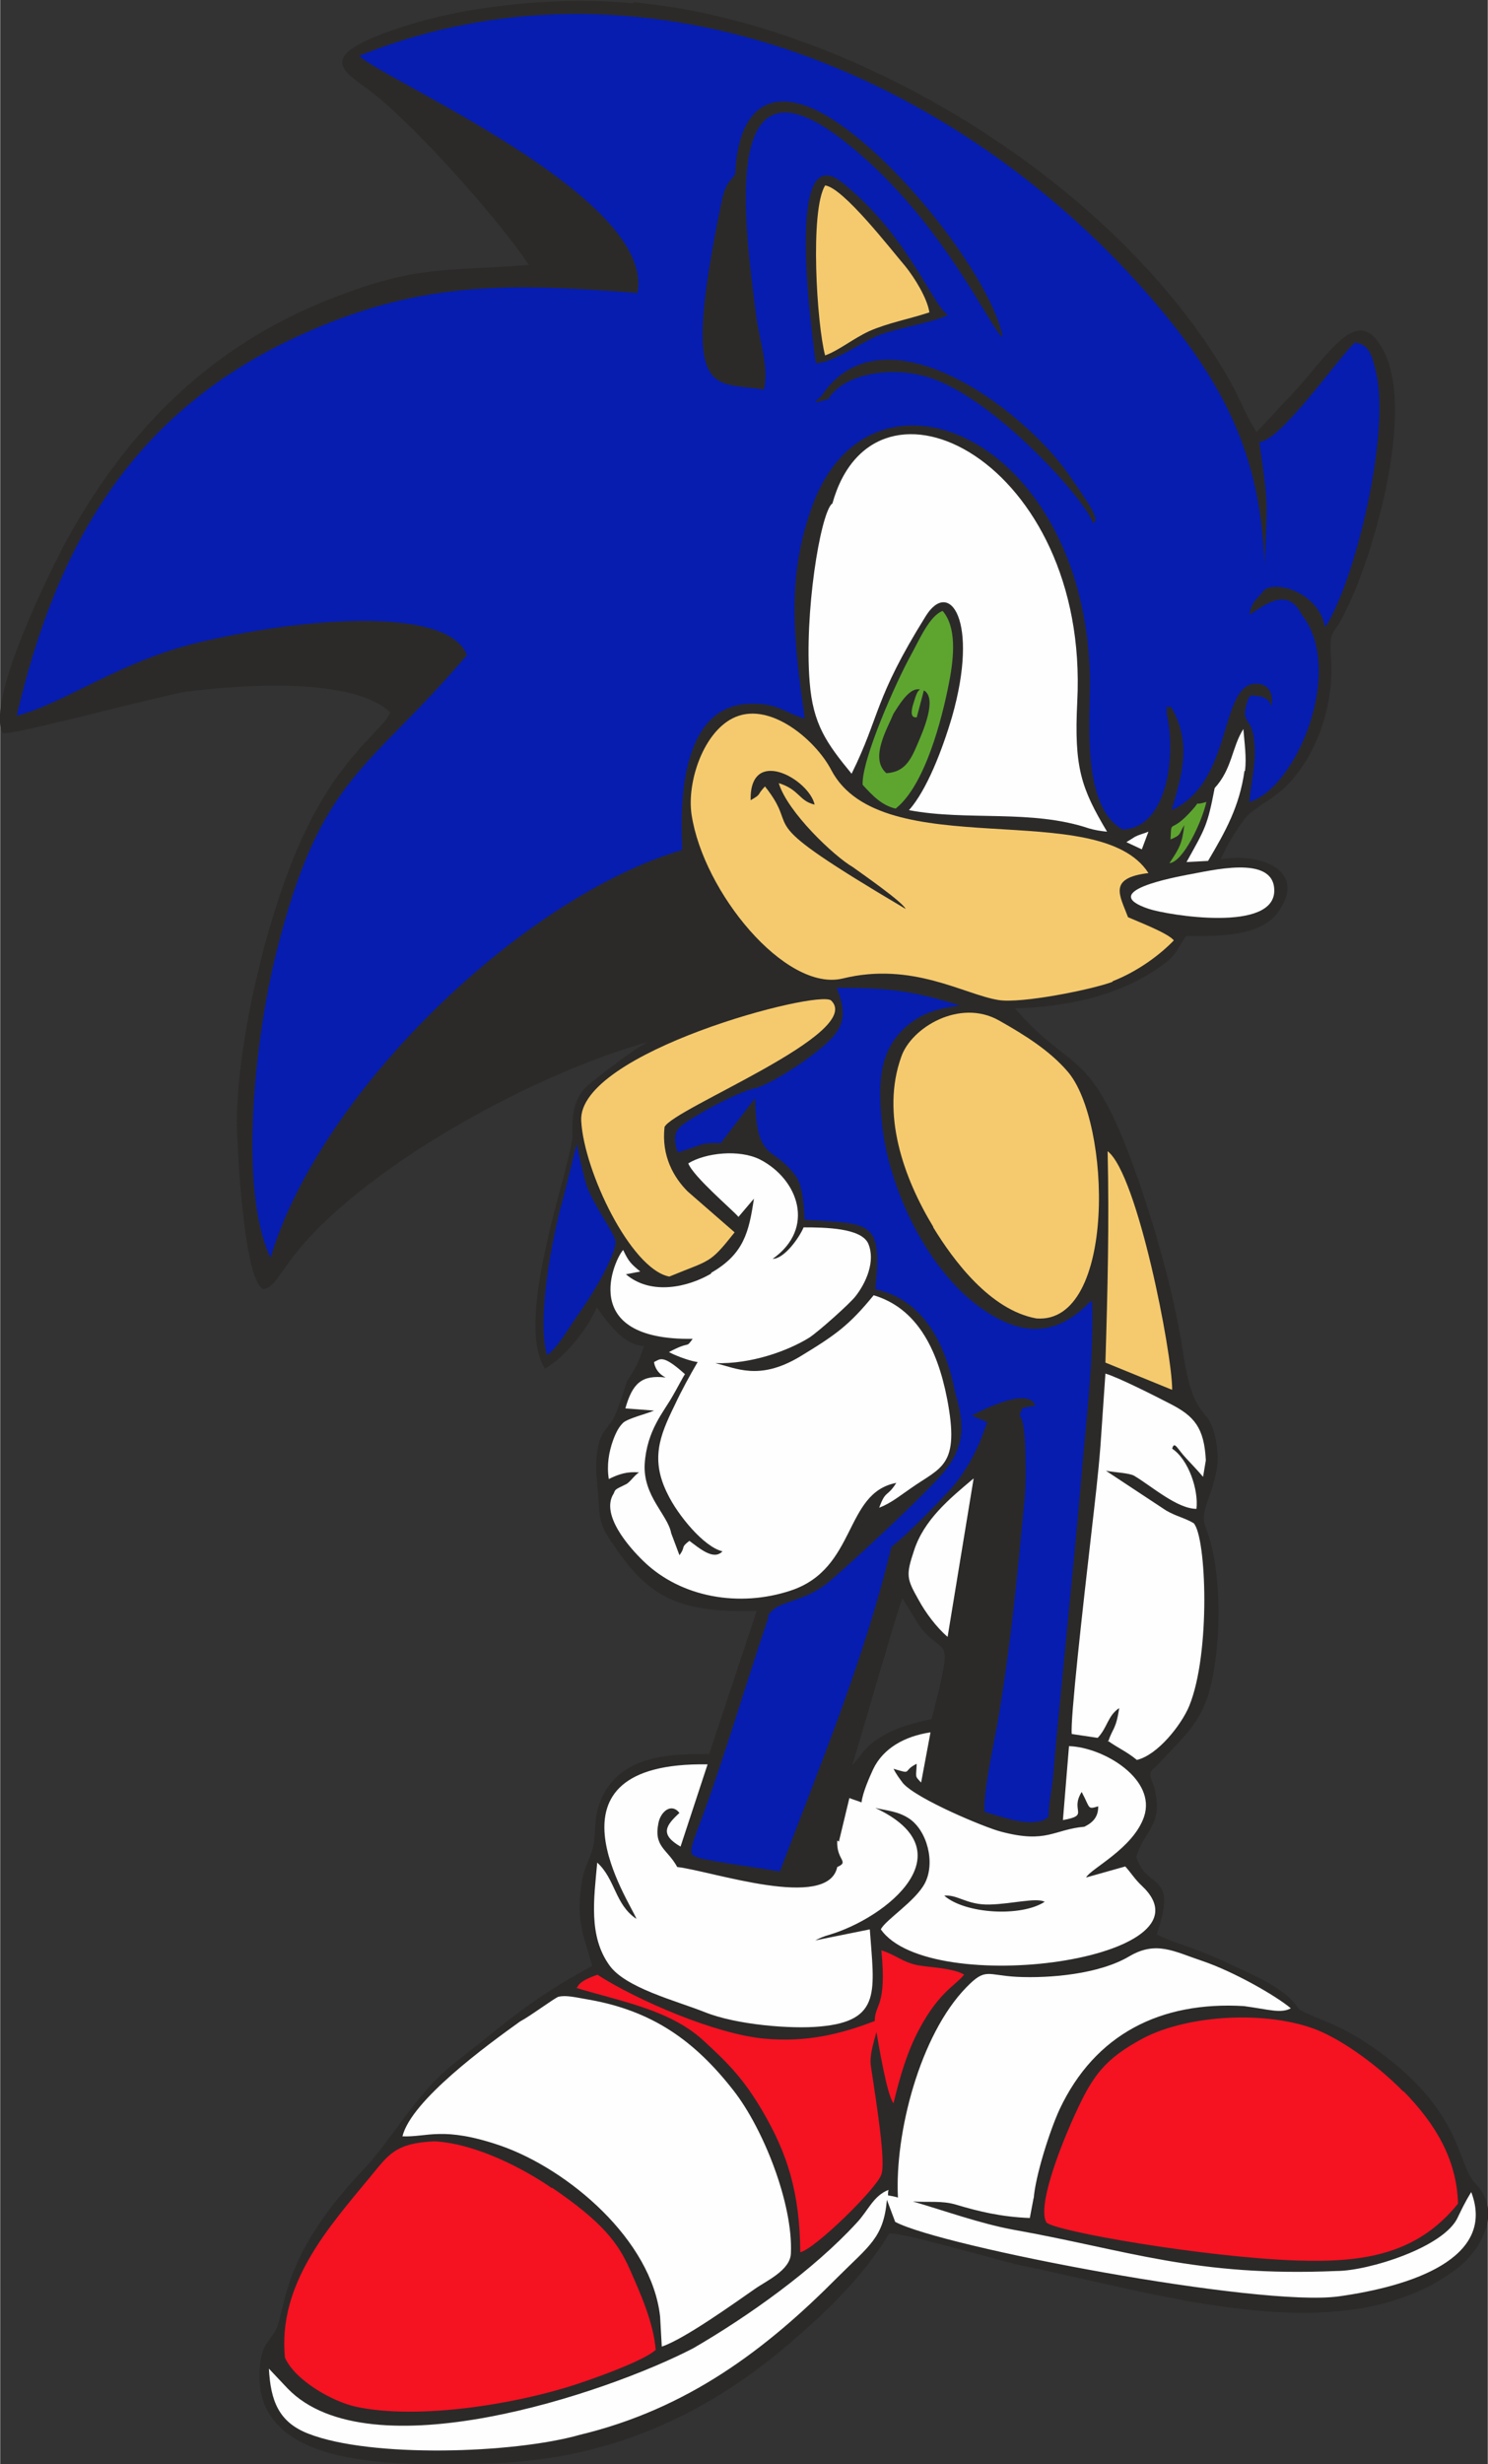 <?xml version="1.0" encoding="UTF-8"?>
<!DOCTYPE svg PUBLIC "-//W3C//DTD SVG 1.1//EN" "http://www.w3.org/Graphics/SVG/1.1/DTD/svg11.dtd">
<!-- Creator: CorelDRAW 2020 (64-Bit) -->
<svg xmlns="http://www.w3.org/2000/svg" xml:space="preserve" width="48.318mm" height="80mm" version="1.1" style="shape-rendering:geometricPrecision; text-rendering:geometricPrecision; image-rendering:optimizeQuality; fill-rule:evenodd; clip-rule:evenodd"
viewBox="0 0 2.696 4.465"
 xmlns:xlink="http://www.w3.org/1999/xlink"
 xmlns:xodm="http://www.corel.com/coreldraw/odm/2003">
 <rect x="0" y="0" width="2.696" height="4.465" fill="#333333" stroke="none"/>
 <defs>
  <style type="text/css">
   <![CDATA[
    .fil3 {fill:#FEFEFE}
    .fil0 {fill:#2B2A29}
    .fil1 {fill:#061DB0}
    .fil5 {fill:#5EA530}
    .fil2 {fill:#F51221}
    .fil4 {fill:#F5CA6E}
   ]]>
  </style>
 </defs>
 <g id="Слой_x0020_1">
  <path class="fil0" d="M1.148 0.004c0.402,0.038 0.872,0.327 1.076,0.678 0.021,0.035 0.032,0.069 0.053,0.101l0.053 -0.057c0.065,-0.065 0.118,-0.164 0.162,-0.113 0.086,0.097 -0.003,0.399 -0.058,0.503 -0.022,0.042 -0.025,0.023 -0.022,0.081 0.005,0.081 -0.026,0.175 -0.085,0.231 -0.018,0.017 -0.038,0.027 -0.06,0.044 -0.017,0.013 -0.046,0.063 -0.055,0.085 0.07,-0.012 0.156,0.018 0.106,0.093 -0.03,0.045 -0.1,0.047 -0.169,0.046 -0.022,0.034 -0.018,0.036 -0.053,0.06 -0.072,0.049 -0.166,0.069 -0.257,0.071 0.098,0.114 0.132,0.07 0.205,0.26 0.038,0.098 0.082,0.247 0.099,0.359 0.021,0.142 0.048,0.092 0.061,0.168 0.007,0.038 -0.002,0.066 -0.013,0.098 -0.019,0.051 -0.006,0.044 0.005,0.092 0.015,0.064 0.015,0.15 0.005,0.214 -0.014,0.094 -0.043,0.115 -0.097,0.173 -0.019,0.021 -0.026,0.015 -0.013,0.046 0.019,0.071 -0.019,0.08 -0.032,0.128 0.02,0.062 0.076,0.026 0.037,0.14 0.034,0.018 0.062,0.02 0.137,0.056 0.036,0.017 0.095,0.041 0.118,0.076 0.004,0.006 0.009,0.008 0.059,0.029 0.038,0.016 0.071,0.038 0.099,0.059 0.142,0.108 0.132,0.198 0.164,0.231 0.053,0.053 0.007,0.124 -0.032,0.154 -0.202,0.154 -0.525,0.05 -0.781,-0.003 -0.05,-0.01 -0.221,-0.062 -0.249,-0.06 -0.05,0.084 -0.124,0.151 -0.185,0.203 -0.155,0.132 -0.334,0.21 -0.549,0.214 -0.148,0.003 -0.417,0.014 -0.407,-0.168 0.003,-0.044 0.011,-0.045 0.027,-0.07 0.024,-0.037 0.002,-0.131 0.17,-0.304 0.054,-0.063 0.093,-0.135 0.158,-0.185 0.101,-0.079 0.13,-0.11 0.248,-0.175 -0.015,-0.054 -0.029,-0.078 -0.02,-0.145 0.004,-0.031 0.013,-0.042 0.02,-0.065 0.007,-0.023 0.003,-0.044 0.009,-0.07 0.028,-0.112 0.151,-0.102 0.203,-0.104l0.086 -0.259c-0.136,0.003 -0.193,-0.02 -0.259,-0.119 -0.015,-0.022 -0.025,-0.035 -0.027,-0.07 -0.001,-0.029 -0.007,-0.064 -0.004,-0.091 0.004,-0.04 0.012,-0.041 0.028,-0.065 0.01,-0.015 0.02,-0.051 0.027,-0.071 0.023,-0.036 0.02,-0.035 0.031,-0.064 -0.039,-0.002 -0.065,-0.042 -0.086,-0.07 -0.014,0.035 -0.056,0.09 -0.094,0.111 -0.058,-0.093 0.052,-0.379 0.05,-0.423 -0.001,-0.037 0.002,-0.068 0.03,-0.092 0.018,-0.015 0.087,-0.069 0.108,-0.077 -0.195,0.053 -0.498,0.214 -0.633,0.375 -0.029,0.034 -0.049,0.077 -0.067,0.072 -0.033,-0.022 -0.045,-0.242 -0.046,-0.297 -0.001,-0.152 0.059,-0.401 0.127,-0.538 0.067,-0.137 0.136,-0.175 0.151,-0.209 -0.067,-0.064 -0.265,-0.051 -0.367,-0.038 -0.05,0.007 -0.328,0.083 -0.336,0.075 -0.029,-0.061 0.085,-0.289 0.11,-0.337 0.106,-0.199 0.254,-0.353 0.464,-0.441 0.174,-0.072 0.222,-0.057 0.38,-0.07 -0.054,-0.082 -0.218,-0.267 -0.298,-0.323 -0.051,-0.036 -0.075,-0.06 0.062,-0.106 0.123,-0.042 0.294,-0.058 0.425,-0.045zm0.54 3.111c0.043,-0.168 0.023,-0.107 -0.022,-0.169 -0.01,-0.015 -0.02,-0.033 -0.031,-0.05 -0.011,0.028 -0.077,0.259 -0.091,0.303 0.022,-0.026 0.027,-0.038 0.061,-0.057 0.025,-0.013 0.05,-0.02 0.083,-0.027z"/>
  <path class="fil1" d="M1.501 0.723c-0.026,0.007 -0.03,0.01 -0.013,-0.005 0.111,-0.168 0.365,0.022 0.448,0.141 0.041,0.059 0.058,0.084 0.044,0.089 -0.004,-0.031 -0.176,-0.228 -0.3,-0.265 -0.068,-0.02 -0.152,-0.005 -0.179,0.04zm0.902 0.411c0.056,-0.091 0.117,-0.355 0.09,-0.461 -0.006,-0.025 -0.011,-0.05 -0.038,-0.052 -0.033,0.031 -0.133,0.177 -0.173,0.18 0.017,0.12 0.015,0.105 0.009,0.222 -0.006,-0.182 -0.062,-0.309 -0.18,-0.453 -0.347,-0.423 -0.933,-0.681 -1.46,-0.469 0.035,0.04 0.538,0.255 0.504,0.43 -0.233,-0.018 -0.397,-0.023 -0.617,0.079 -0.299,0.138 -0.436,0.378 -0.508,0.687 0.09,-0.024 0.188,-0.1 0.334,-0.134 0.21,-0.049 0.45,-0.06 0.482,0.024 -0.18,0.212 -0.265,0.216 -0.346,0.541 -0.035,0.14 -0.071,0.422 -0.01,0.551 0.088,-0.297 0.453,-0.652 0.746,-0.739 -0.005,-0.093 -0,-0.264 0.125,-0.265 0.049,-0.001 0.062,0.017 0.097,0.027 -0.02,-0.143 -0.034,-0.255 0.014,-0.386 0.106,-0.289 0.491,-0.126 0.503,0.307 0.002,0.067 -0.019,0.236 0.059,0.28 0.08,-0.002 0.098,-0.131 0.08,-0.21 0.002,-0.016 -0.006,-0.011 0.008,-0.012 0.038,0.064 0.02,0.123 0.001,0.187 0.11,-0.05 0.087,-0.222 0.149,-0.229 0.033,-0.003 0.036,0.028 0.031,0.041 -0.001,-0.011 -0.011,-0.018 -0.027,-0.019 -0.011,-0.001 -0.011,-0.002 -0.015,0.008 -0.015,0.046 0.008,0.026 0.012,0.076 0.004,0.039 -0.006,0.07 -0.009,0.108 0.085,-0.025 0.174,-0.238 0.095,-0.339 -0.025,-0.05 -0.063,-0.021 -0.095,-0 0.004,-0.026 0.014,-0.027 0.025,-0.043 0.018,-0.021 0.099,0 0.112,0.064zm-1.01 1.795c-0.041,0.12 -0.08,0.254 -0.123,0.37 -0.023,0.061 -0.022,0.06 -0.005,0.067 0.012,0.005 0.125,0.021 0.148,0.025 0.073,-0.193 0.154,-0.387 0.202,-0.588 0.03,-0.023 0.094,-0.09 0.103,-0.1 0.028,-0.029 0.051,-0.072 0.062,-0.102 0.003,-0.008 0.006,-0.016 0.009,-0.024l-0.028 -0.012c0.031,-0.017 0.104,-0.05 0.115,-0.018l-0.023 0.004c-0.013,0.029 0.003,-0.01 0.005,0.081 0.001,0.034 0.001,0.068 -0.003,0.101 -0.013,0.136 -0.022,0.232 -0.044,0.369 -0.007,0.045 -0.03,0.143 -0.027,0.181 0.035,0.01 0.076,0.026 0.107,0.015l0.009 -0.006c0,-0.026 0.007,-0.054 0.009,-0.083 0.008,-0.1 0.036,-0.365 0.049,-0.517 0.009,-0.112 0.024,-0.222 0.021,-0.335 -0.01,0.007 -0.004,0.002 -0.012,0.01 -0.048,0.045 -0.1,0.055 -0.163,0.02 -0.117,-0.064 -0.197,-0.234 -0.207,-0.361 -0.006,-0.068 -0.004,-0.13 0.055,-0.174 0.025,-0.018 0.049,-0.025 0.087,-0.03 -0.083,-0.026 -0.126,-0.032 -0.223,-0.032 0.026,0.062 0.003,0.084 -0.038,0.117 -0.023,0.018 -0.069,0.05 -0.106,0.064 -0.027,0.004 -0.092,0.039 -0.112,0.052 -0.029,0.018 -0.046,0.025 -0.032,0.065 0.054,-0.016 0.037,-0.017 0.078,-0.017l0.062 -0.081c0.002,0.058 0.007,0.085 0.034,0.103 0.015,0.01 0.034,0.027 0.043,0.043 0.006,0.011 0.011,0.031 0.013,0.074 0.118,0.008 0.142,-0.001 0.128,0.126 0.087,0.019 0.127,0.097 0.145,0.188 0.015,0.051 0.02,0.092 -0.018,0.14 -0.03,0.038 -0.162,0.16 -0.207,0.199 -0.052,0.045 -0.098,0.034 -0.115,0.066zm-0.401 -0.474c0.02,-0.016 0.036,-0.045 0.054,-0.071 0.044,-0.062 0.071,-0.119 0.069,-0.135 -0.002,-0.015 -0.042,-0.069 -0.053,-0.103 -0.003,-0.009 -0.016,-0.063 -0.017,-0.073 -0.011,0.041 -0.015,0.063 -0.03,0.118 -0.017,0.067 -0.042,0.201 -0.024,0.264zm0.725 -1.884c-0.021,0.012 -0.094,0.024 -0.126,0.037 -0.033,0.014 -0.082,0.05 -0.113,0.05 -0.006,-0.048 -0.058,-0.411 0.047,-0.328 0.119,0.094 0.166,0.225 0.192,0.24zm-0.333 0.135c-0.093,-0.016 -0.152,0.025 -0.077,-0.339 0.008,-0.041 0.022,-0.043 0.025,-0.052 0.003,-0.076 0.032,-0.154 0.123,-0.125 0.128,0.041 0.339,0.302 0.362,0.421 -0.022,-0.012 -0.114,-0.226 -0.299,-0.364 -0.215,-0.16 -0.168,0.166 -0.148,0.324 0.006,0.047 0.024,0.095 0.014,0.135z"/>
  <path class="fil2" d="M2.543 3.79c-0.042,-0.043 -0.105,-0.091 -0.157,-0.112 -0.089,-0.035 -0.231,-0.028 -0.314,0.015 -0.071,0.038 -0.092,0.068 -0.124,0.138 -0.031,0.068 -0.068,0.168 -0.052,0.196 0.015,0.016 0.285,0.063 0.453,0.069 0.12,0.004 0.218,-0.01 0.293,-0.103 -0.002,-0.08 -0.041,-0.145 -0.099,-0.204zm-1.46 -0.212c-0.041,0.014 -0.034,0.023 -0.039,0.024 0.078,0.024 0.169,0.039 0.23,0.095 0.047,0.043 0.074,0.071 0.108,0.129 0.045,0.077 0.067,0.147 0.068,0.255 0.027,-0.006 0.139,-0.116 0.147,-0.141 0.008,-0.023 -0.008,-0.123 -0.019,-0.196 -0.003,-0.019 0.005,-0.043 0.01,-0.062 0.004,0.022 0.019,0.115 0.031,0.129 0.012,-0.05 0.025,-0.094 0.047,-0.135 0.036,-0.067 0.065,-0.078 0.081,-0.098 -0.02,-0.012 -0.062,-0.013 -0.084,-0.017 -0.029,-0.006 -0.038,-0.018 -0.066,-0.027 0.01,0.104 -0.012,0.096 -0.012,0.128 -0.062,0.024 -0.124,0.039 -0.2,0.032 -0.088,-0.008 -0.23,-0.069 -0.303,-0.116zm-0.083 0.387c-0.049,-0.034 -0.135,-0.08 -0.212,-0.085 -0.072,0.003 -0.084,0.024 -0.117,0.064 -0.076,0.092 -0.168,0.194 -0.155,0.328 0.019,0.042 0.087,0.08 0.129,0.089 0.111,0.024 0.288,-0.004 0.4,-0.041 0.057,-0.019 0.124,-0.045 0.143,-0.062 -0.004,-0.049 -0.027,-0.101 -0.047,-0.146 -0.021,-0.048 -0.05,-0.086 -0.141,-0.148z"/>
  <path class="fil3" d="M1.873 3.984c0.003,-0.041 0.029,-0.123 0.047,-0.162 0.064,-0.136 0.183,-0.196 0.334,-0.187 0.045,0.006 0.067,0.014 0.085,0.004 -0.026,-0.022 -0.102,-0.066 -0.161,-0.086 -0.051,-0.017 -0.083,-0.037 -0.132,-0.008 -0.054,0.032 -0.143,0.04 -0.204,0.037 -0.054,-0.003 -0.056,-0.017 -0.091,0.019 -0.084,0.086 -0.13,0.264 -0.124,0.381 -0.006,-0.002 -0.012,-0.003 -0.018,-0.004 0,-0.003 0,-0.007 0.001,-0.01 -0.028,0.011 -0.037,0.038 -0.058,0.06 -0.078,0.085 -0.196,0.169 -0.296,0.227 -0.158,0.082 -0.587,0.226 -0.735,0.073l-0.034 -0.036c0.003,0.057 0.017,0.097 0.072,0.118 0.113,0.044 0.371,0.036 0.491,0.002 0.196,-0.047 0.338,-0.155 0.467,-0.285 0.058,-0.058 0.084,-0.072 0.09,-0.141l0.015 0.04c0.084,0.045 0.66,0.155 0.804,0.135 0.129,-0.018 0.286,-0.068 0.24,-0.189 -0.013,0.021 -0.019,0.035 -0.024,0.045 -0.024,0.055 -0.163,0.098 -0.22,0.098 -0.257,0.011 -0.379,-0.038 -0.587,-0.075 -0.059,-0.011 -0.123,-0.034 -0.181,-0.051 0.027,0.002 0.053,-0.002 0.079,0.006 0.04,0.012 0.081,0.022 0.133,0.024l0.007 -0.037zm-0.808 -0.361c-0.023,-0.004 -0.039,-0.008 -0.053,-0.005 -0.007,0.002 -0.051,0.035 -0.07,0.045 -0.06,0.043 -0.197,0.143 -0.213,0.208 0.045,0.002 0.073,-0.019 0.178,0.017 0.123,0.043 0.274,0.171 0.289,0.31l0.003 0.054c0.04,-0.013 0.132,-0.079 0.168,-0.104 0.021,-0.015 0.065,-0.034 0.066,-0.065 0.004,-0.09 -0.05,-0.226 -0.104,-0.295 -0.071,-0.091 -0.148,-0.145 -0.264,-0.165zm0.942 -0.469c0.018,0.013 0.035,0.02 0.053,0.035 0.038,-0.009 0.081,-0.064 0.095,-0.098 0.039,-0.096 0.031,-0.306 0.008,-0.331 -0.017,-0.01 -0.031,-0.012 -0.05,-0.023l-0.109 -0.072c0.016,0.003 0.042,0.004 0.051,0.009 0.032,0.019 0.078,0.06 0.113,0.06 0.004,-0.034 -0.014,-0.089 -0.044,-0.109 0.004,-0.015 0.009,0 0.025,0.017 0.01,0.011 0.019,0.02 0.031,0.034l0.005 -0.03c-0.003,-0.059 -0.021,-0.08 -0.064,-0.102 -0.027,-0.014 -0.096,-0.049 -0.118,-0.055l-0.009 0.131c-0.004,0.052 -0.01,0.101 -0.016,0.154 -0.016,0.139 -0.039,0.343 -0.036,0.368l0.047 0.007c0.018,-0.019 0.018,-0.04 0.039,-0.054 -0.006,0.04 -0.012,0.036 -0.02,0.061zm-0.243 -0.475c-0.044,0.037 -0.09,0.075 -0.108,0.131 -0.015,0.045 -0.013,0.051 0.009,0.09 0.012,0.022 0.032,0.049 0.052,0.066l0.047 -0.286zm0.317 -1.172c-0.01,0.004 -0.016,0.005 -0.024,0.009l-0.016 0.01 0.028 0.013 0.012 -0.032zm-0.574 -0.594c-0.021,0.021 -0.05,0.198 -0.04,0.323 0.006,0.076 0.03,0.11 0.076,0.166 0.052,-0.105 0.04,-0.134 0.134,-0.285 0.043,-0.07 0.098,0.007 0.048,0.182 -0.018,0.061 -0.046,0.133 -0.078,0.169 0.106,0.02 0.222,-0.002 0.326,0.033 0.01,0.003 0.022,0.005 0.033,0.006 -0.047,-0.079 -0.06,-0.116 -0.054,-0.236 0.022,-0.434 -0.368,-0.633 -0.444,-0.358zm0.749 0.484c0.003,-0.025 -0.001,-0.051 -0.003,-0.076 -0.021,0.033 -0.02,0.072 -0.052,0.107 -0.013,0.068 -0.017,0.073 -0.051,0.134l0.039 -0.002c0.032,-0.054 0.057,-0.099 0.066,-0.163zm-0.104 0.188c-0.019,0.004 -0.167,0.03 -0.07,0.062 0.033,0.011 0.23,0.044 0.227,-0.035 -0.002,-0.064 -0.116,-0.034 -0.157,-0.027zm-0.864 0.723c-0.041,0.024 -0.108,0.04 -0.154,0.001l0.026 -0.005c-0.017,-0.014 -0.021,-0.018 -0.031,-0.039 -0.014,0.014 -0.086,0.164 0.126,0.161 -0.014,0.019 -0.002,0.002 -0.043,0.024 0.017,0.009 0.042,0.017 0.052,0.018 -0.014,0.024 -0.029,0.051 -0.042,0.079 -0.027,0.055 -0.044,0.098 -0.012,0.161 0.018,0.037 0.065,0.095 0.099,0.103 -0.016,0.017 -0.041,-0.005 -0.06,-0.019 -0.017,0.013 -0.006,0.01 -0.018,0.026l-0.015 -0.04c-0.006,-0.033 -0.051,-0.067 -0.048,-0.125 0.004,-0.062 0.035,-0.095 0.051,-0.124 0.006,-0.01 0.019,-0.035 0.022,-0.039 -0.041,-0.037 -0.045,-0.027 -0.056,-0.022 0,0 0.001,0.018 0.021,0.028 -0.043,-0.005 -0.06,0.01 -0.073,0.056l0.052 0.004c-0.014,0.006 -0.047,0.014 -0.056,0.022 -0.007,0.007 -0.012,0.015 -0.018,0.031 -0.008,0.022 -0.012,0.046 -0.008,0.071 0.018,-0.009 0.034,-0.014 0.055,-0.012 -0.009,0.005 -0.017,0.019 -0.025,0.022 -0.018,0.009 -0.018,0.008 -0.021,0.016 -0.025,0.038 0.028,0.098 0.054,0.123 0.068,0.066 0.174,0.084 0.267,0.053 0.12,-0.04 0.096,-0.177 0.191,-0.195 -0.017,0.027 -0.019,0.012 -0.031,0.045 0.021,-0.008 0.038,-0.022 0.057,-0.035 0.055,-0.039 0.09,-0.039 0.066,-0.163 -0.018,-0.092 -0.056,-0.164 -0.133,-0.187 -0.045,0.055 -0.069,0.072 -0.135,0.112 -0.073,0.043 -0.114,0.02 -0.152,0.011 0.065,0.002 0.131,-0.022 0.17,-0.046 0.017,-0.011 0.074,-0.062 0.084,-0.075 0.019,-0.024 0.037,-0.064 0.023,-0.096 -0.013,-0.028 -0.078,-0.029 -0.117,-0.029 -0.008,0.019 -0.035,0.057 -0.056,0.057 0.078,-0.055 0.047,-0.144 -0.023,-0.18 -0.038,-0.019 -0.099,-0.012 -0.13,0.007 0.009,0.024 0.081,0.085 0.091,0.097l0.028 -0.033c-0.009,0.06 -0.018,0.1 -0.077,0.134zm0.422 1.127c0.025,-0.003 0.041,0.017 0.083,0.016 0.041,-0.001 0.084,-0.013 0.1,-0.005 -0.043,0.028 -0.144,0.022 -0.182,-0.011zm-0.193 -0.1c-0.002,0.036 0.023,0.038 0,0.048 -0.017,0.08 -0.228,0.007 -0.29,0 -0.018,-0.033 -0.043,-0.036 -0.034,-0.08 0.004,-0.02 0.023,-0.037 0.038,-0.018 -0.025,0.023 -0.036,0.039 0.002,0.061l0.049 -0.149c-0.316,-0.005 -0.138,0.253 -0.129,0.28 -0.039,-0.026 -0.038,-0.072 -0.071,-0.102 -0.006,0.066 -0.016,0.133 0.022,0.186 0.029,0.041 0.12,0.064 0.173,0.085 0.057,0.023 0.157,0.031 0.209,0.026 0.112,-0.01 0.098,-0.065 0.09,-0.176l-0.099 0.02c0.01,-0.005 0.015,-0.007 0.025,-0.01 0.105,-0.031 0.253,-0.151 0.084,-0.23 0.022,0.005 0.041,0.006 0.061,0.019 0.033,0.022 0.048,0.08 0.029,0.117 -0.017,0.033 -0.072,0.067 -0.08,0.084 0.088,0.126 0.616,0.055 0.473,-0.079 -0.012,-0.011 -0.02,-0.024 -0.03,-0.035l-0.071 0.02c0.008,-0.016 0.085,-0.052 0.105,-0.11 0.023,-0.068 -0.073,-0.126 -0.136,-0.128l-0.011 0.134c0.05,-0.009 0.012,-0.016 0.034,-0.051 0.016,0.03 0.01,0.032 0.03,0.026 0,0.019 -0.009,0.029 -0.025,0.037 -0.056,0.005 -0.068,0.031 -0.151,0.009 -0.028,-0.007 -0.153,-0.059 -0.178,-0.088 -0.005,-0.007 -0.011,-0.014 -0.017,-0.026 0.036,0.011 0.015,0.004 0.042,-0.009 -0.001,0.026 -0.004,0.021 0.008,0.034l0.017 -0.091c-0.047,0.007 -0.086,0.029 -0.104,0.067 -0.006,0.013 -0.019,0.042 -0.021,0.06 -0.007,-0.003 -0.015,-0.005 -0.022,-0.008l-0.019 0.079z"/>
  <path class="fil4" d="M1.684 0.566c-0.004,-0.026 -0.027,-0.063 -0.044,-0.084 -0.025,-0.029 -0.112,-0.142 -0.145,-0.146 -0.028,0.046 -0.015,0.252 0,0.308 0.025,-0.009 0.05,-0.03 0.08,-0.044 0.034,-0.015 0.073,-0.022 0.109,-0.034zm0.44 1.952c-0,-0.066 -0.063,-0.391 -0.117,-0.432 0.003,0.129 0,0.254 -0.004,0.383l0.12 0.049zm-0.433 -0.294c0.036,0.059 0.103,0.15 0.187,0.165 0.145,0.011 0.136,-0.357 0.056,-0.448 -0.032,-0.037 -0.076,-0.065 -0.124,-0.092 -0.071,-0.04 -0.159,0.013 -0.177,0.066 -0.037,0.103 0.004,0.219 0.058,0.308zm-0.478 0.089c0.075,-0.031 0.072,-0.022 0.118,-0.08l-0.085 -0.074c-0.025,-0.025 -0.048,-0.064 -0.042,-0.117 0.017,-0.034 0.363,-0.17 0.302,-0.229 -0.022,-0.021 -0.46,0.094 -0.453,0.218 0.005,0.092 0.09,0.268 0.159,0.282zm0.332 -0.742c0.018,0.013 0.09,0.063 0.096,0.076 -0.294,-0.174 -0.184,-0.133 -0.255,-0.222 -0.016,0.017 -0.005,0.013 -0.026,0.025 -0.002,-0.099 0.106,-0.038 0.116,0.008 -0.029,-0.007 -0.027,-0.027 -0.065,-0.039 0.016,0.053 0.101,0.133 0.134,0.152zm0.471 0.207c0.046,-0.018 0.086,-0.048 0.111,-0.074 -0.01,-0.013 -0.065,-0.034 -0.083,-0.042 -0.015,-0.04 -0.037,-0.071 0.037,-0.08 -0.09,-0.14 -0.484,-0.013 -0.575,-0.187 -0.027,-0.052 -0.108,-0.123 -0.173,-0.096 -0.058,0.024 -0.089,0.118 -0.08,0.177 0.021,0.14 0.17,0.322 0.274,0.297 0.126,-0.031 0.22,0.029 0.282,0.039 0.041,0.007 0.17,-0.019 0.207,-0.033z"/>
  <path class="fil5" d="M1.623 1.465c0.053,-0.042 0.084,-0.162 0.097,-0.23 0.009,-0.047 0.013,-0.099 -0.012,-0.128 -0.024,0.009 -0.042,0.052 -0.058,0.081 -0.026,0.047 -0.089,0.188 -0.087,0.234 0.019,0.021 0.035,0.037 0.059,0.043zm0.496 0.099c0.025,-0.002 0.059,-0.075 0.067,-0.111 -0.028,0.009 -0.007,-0.006 -0.026,0.015 -0.041,0.046 -0.037,0.013 -0.039,0.053 0.02,-0.008 0.015,-0.01 0.025,-0.026 -0.004,0.034 -0.009,0.042 -0.027,0.069zm-0.458 -0.264l0.013 -0.049c0.025,0.014 -0.002,0.075 -0.011,0.096 -0.013,0.031 -0.024,0.052 -0.057,0.054 -0.031,-0.027 0.002,-0.081 0.013,-0.108 0.009,-0.014 0.026,-0.043 0.043,-0.044 0.002,-0 0.004,0 0.005,0 -0.006,0.005 -0.007,0.01 -0.013,0.029 -0.007,0.026 0.006,0.021 0.007,0.022z"/>
 </g>
</svg>
